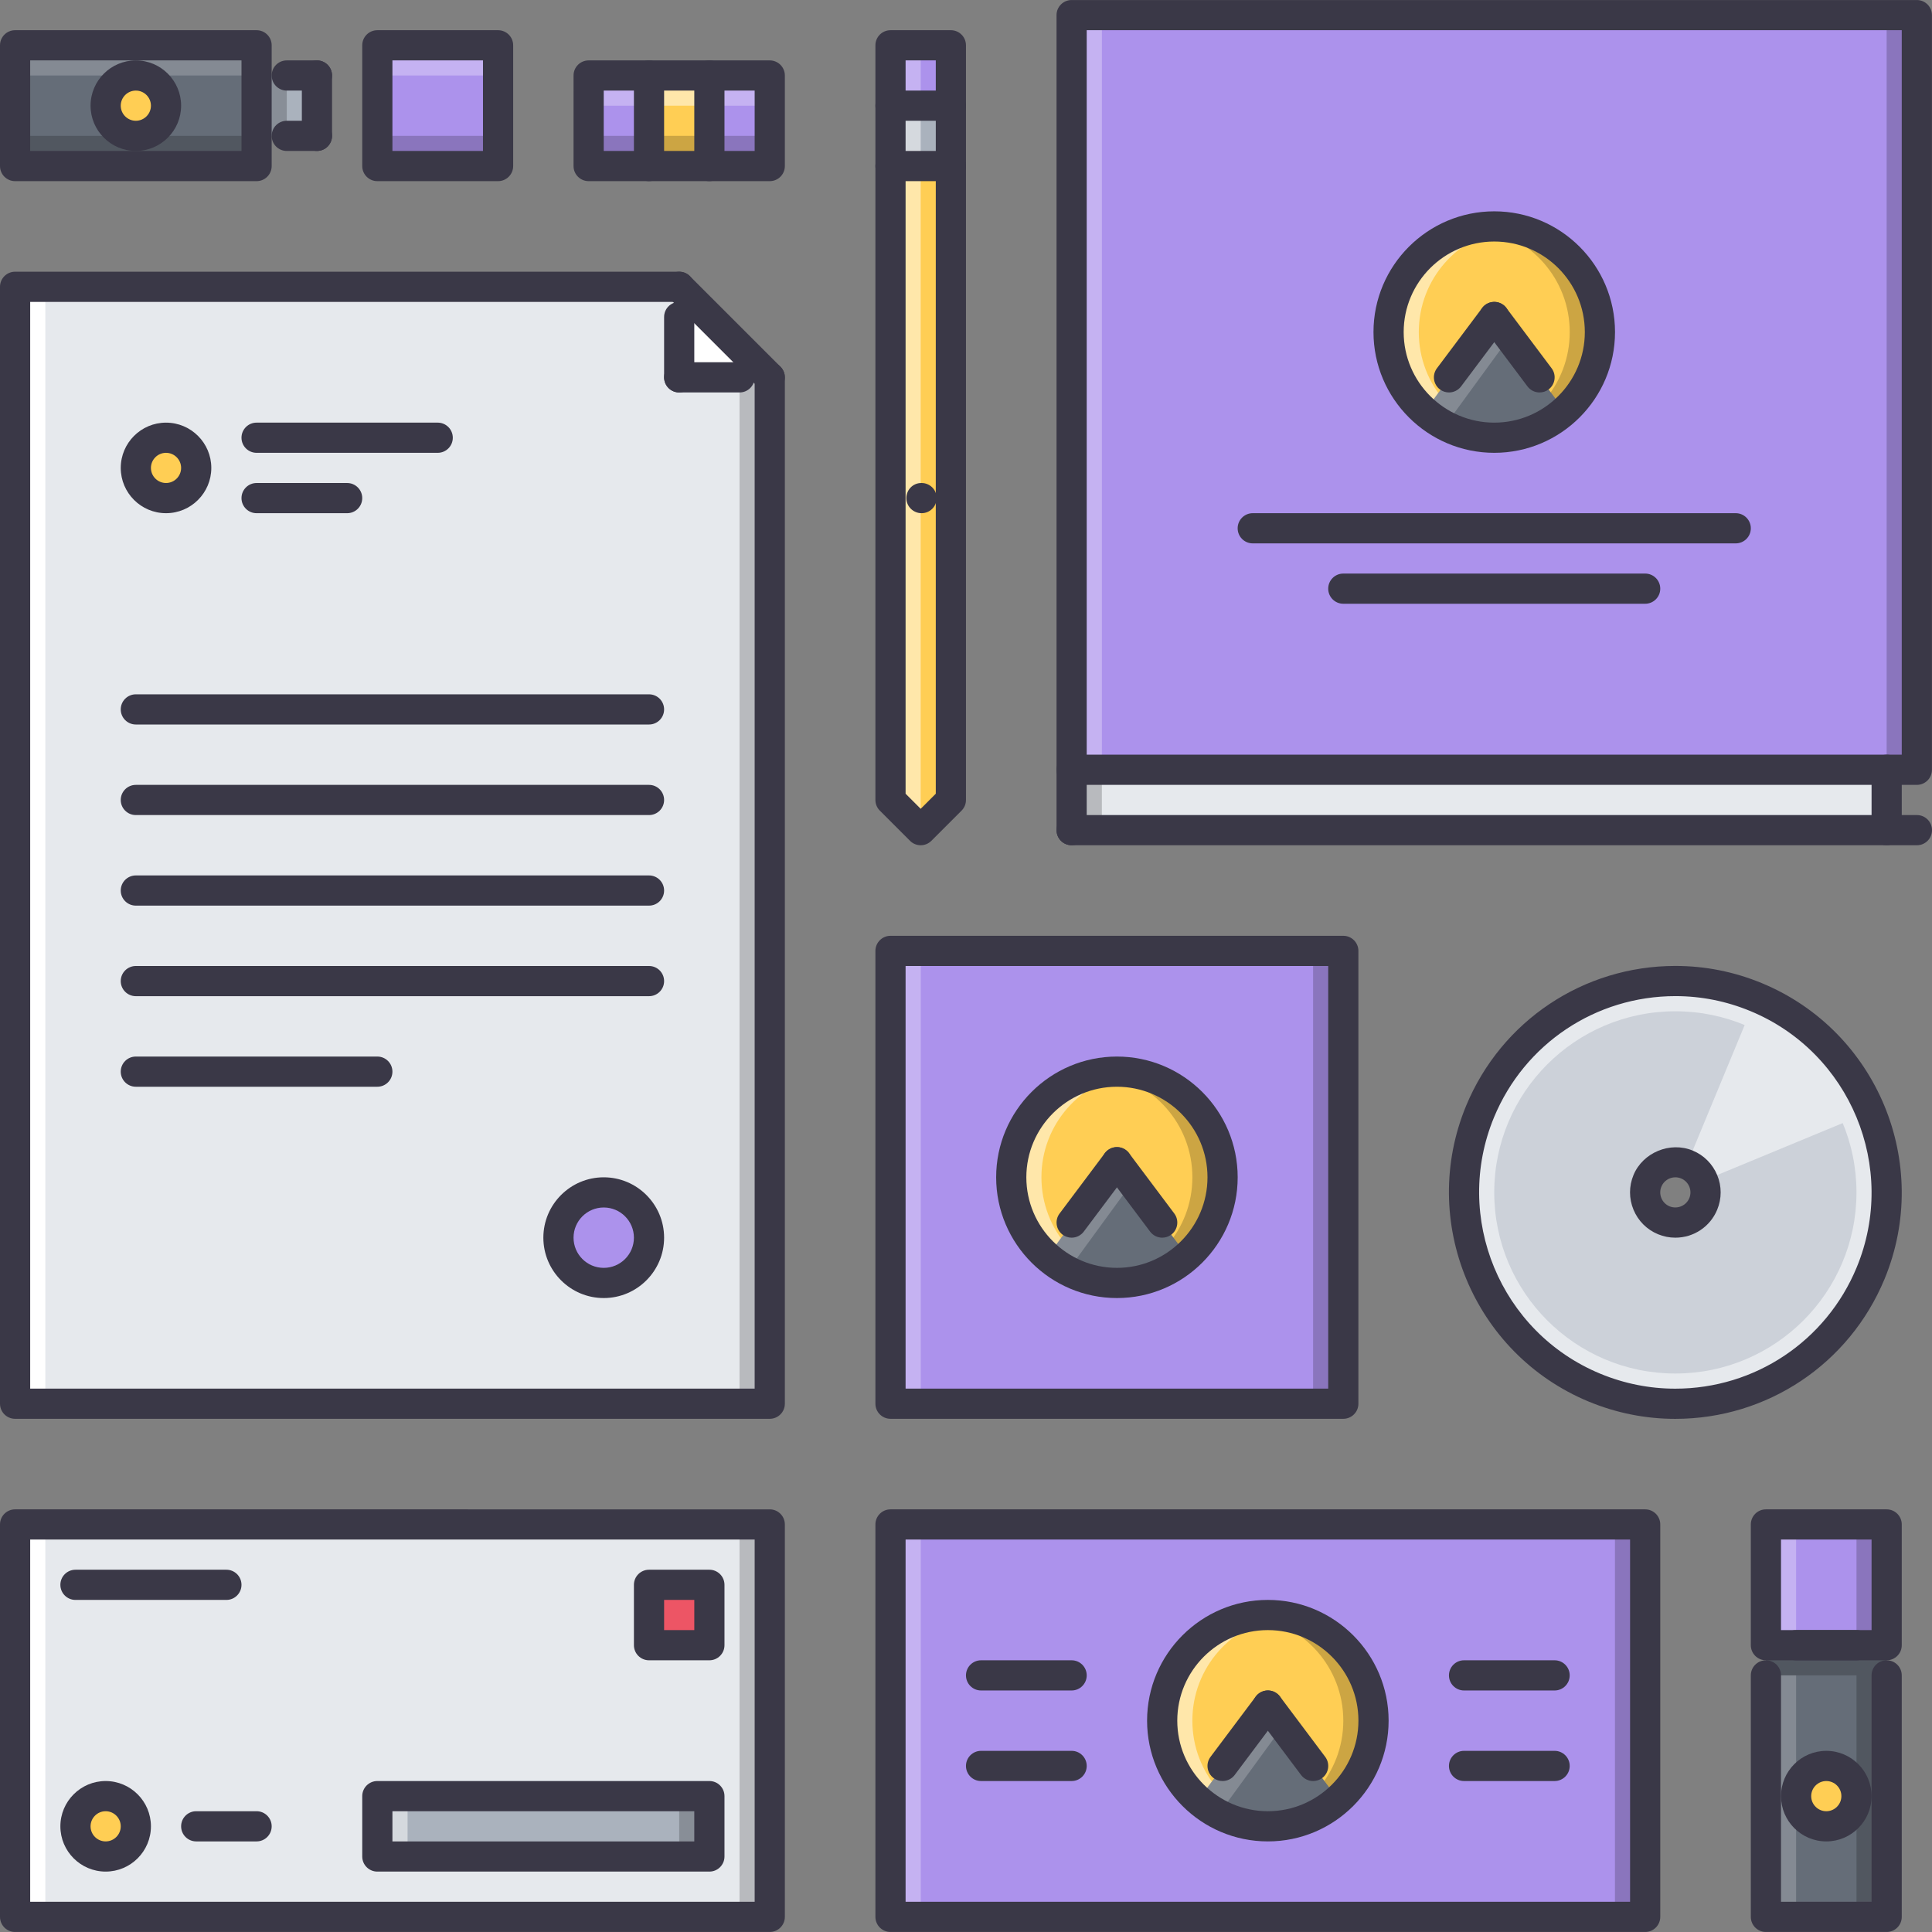 <?xml version="1.0" encoding="iso-8859-1"?>
<!-- Generator: Adobe Illustrator 19.0.0, SVG Export Plug-In . SVG Version: 6.00 Build 0)  -->
<svg version="1.1" id="Capa_1" xmlns="http://www.w3.org/2000/svg" xmlns:xlink="http://www.w3.org/1999/xlink" x="0px" y="0px"
	 viewBox="0 0 511.89 511.89" style="enable-background:new 0 0 511.89 511.89;" xml:space="preserve">
<rect x="0" y="0" width="511.89" height="511.89" fill="#808080" stroke="none"/>
<rect x="283.935" y="4.006" style="fill:#AC92EC;" width="223.94" height="199.95"/>
<polygon style="fill:#FFCE54;" points="251.938,211.955 243.94,219.953 235.942,211.955 235.942,43.996 251.938,43.996 "/>
<rect x="155.965" y="20.004" style="fill:#AC92EC;" width="47.988" height="23.994"/>
<rect x="67.985" y="20.004" style="fill:#AAB2BD;" width="15.996" height="15.996"/>
<rect x="3.999" y="12.004" style="fill:#656D78;" width="63.984" height="31.992"/>
<g style="opacity:0.2;">
	<rect x="3.999" y="12.004" style="fill:#FFFFFF;" width="63.984" height="7.998"/>
</g>
<g style="opacity:0.2;">
	<rect x="3.999" y="35.994" width="63.984" height="7.998"/>
</g>
<rect x="467.885" y="403.904" style="fill:#AC92EC;" width="31.992" height="31.992"/>
<rect x="467.885" y="435.904" style="fill:#656D78;" width="31.992" height="71.982"/>
<rect x="235.945" y="403.904" style="fill:#AC92EC;" width="199.95" height="103.97"/>
<path style="fill:#CCD1D9;" d="M443.891,259.935c-30.922,0-55.994,25.072-55.994,55.994s25.072,55.994,55.994,55.994
	s55.994-25.072,55.994-55.994S474.813,259.935,443.891,259.935z M443.891,323.927c-4.413,0-7.998-3.585-7.998-7.998
	s3.585-7.998,7.998-7.998s7.998,3.585,7.998,7.998S448.304,323.927,443.891,323.927z"/>
<path style="fill:#E6E9ED;" d="M443.891,259.935c-30.922,0-55.994,25.072-55.994,55.994s25.072,55.994,55.994,55.994
	s55.994-25.072,55.994-55.994S474.813,259.935,443.891,259.935z M443.891,363.918c-26.493,0-47.988-21.495-47.988-47.988
	s21.495-47.988,47.988-47.988s47.988,21.495,47.988,47.988S470.384,363.918,443.891,363.918z"/>
<rect x="235.945" y="251.944" style="fill:#AC92EC;" width="119.97" height="119.97"/>
<g>
	<polygon style="fill:#E6E9ED;" points="203.95,371.916 3.999,371.916 3.999,75.988 179.956,75.988 203.95,99.99 	"/>
	<rect x="3.999" y="403.904" style="fill:#E6E9ED;" width="199.95" height="103.97"/>
</g>
<path style="fill:#FFCE54;" d="M323.921,311.93c0,15.465-12.536,27.993-27.993,27.993c-15.465,0-27.993-12.528-27.993-27.993
	s12.528-27.993,27.993-27.993C311.384,283.938,323.921,296.465,323.921,311.93z"/>
<g style="opacity:0.5;">
	<path style="fill:#FFFFFF;" d="M275.932,311.93c0-14.09,10.435-25.635,23.994-27.587c-1.32-0.188-2.632-0.406-3.999-0.406
		c-15.465,0-27.993,12.528-27.993,27.993s12.528,27.993,27.993,27.993c1.367,0,2.679-0.219,3.999-0.406
		C286.367,337.565,275.932,326.02,275.932,311.93z"/>
</g>
<g style="opacity:0.2;">
	<path d="M315.923,311.93c0,14.09-10.45,25.635-23.994,27.587c1.312,0.188,2.624,0.406,3.999,0.406
		c15.457,0,27.993-12.528,27.993-27.993s-12.536-27.993-27.993-27.993c-1.375,0-2.688,0.219-3.999,0.406
		C305.472,286.296,315.923,297.84,315.923,311.93z"/>
</g>
<path style="fill:#656D78;" d="M277.541,332.886c4.921,4.327,11.311,7.037,18.387,7.037c7.17,0,13.637-2.772,18.589-7.201
	l-18.589-24.791L277.541,332.886z"/>
<g style="opacity:0.2;">
	<polygon style="fill:#FFFFFF;" points="282.946,336.643 299.958,313.313 295.927,307.931 277.541,332.886 	"/>
</g>
<path style="fill:#FFCE54;" d="M363.911,455.895c0,15.465-12.536,27.993-27.993,27.993c-15.465,0-27.993-12.528-27.993-27.993
	s12.528-27.993,27.993-27.993C351.375,427.902,363.911,440.43,363.911,455.895z"/>
<g style="opacity:0.5;">
	<path style="fill:#FFFFFF;" d="M315.923,455.895c0-14.09,10.435-25.635,23.994-27.587c-1.32-0.188-2.632-0.406-3.999-0.406
		c-15.465,0-27.993,12.528-27.993,27.993s12.528,27.993,27.993,27.993c1.367,0,2.679-0.219,3.999-0.406
		C326.357,481.53,315.923,469.985,315.923,455.895z"/>
</g>
<g style="opacity:0.2;">
	<path d="M355.913,455.895c0,14.09-10.45,25.635-23.994,27.587c1.312,0.188,2.624,0.406,3.999,0.406
		c15.457,0,27.993-12.528,27.993-27.993s-12.536-27.993-27.993-27.993c-1.375,0-2.688,0.219-3.999,0.406
		C345.463,430.26,355.913,441.805,355.913,455.895z"/>
</g>
<path style="fill:#656D78;" d="M317.531,476.852c4.921,4.327,11.311,7.037,18.387,7.037c7.17,0,13.637-2.772,18.589-7.201
	l-18.589-24.791L317.531,476.852z"/>
<g style="opacity:0.2;">
	<polygon style="fill:#FFFFFF;" points="322.936,480.608 339.948,457.279 335.918,451.896 317.531,476.852 	"/>
</g>
<path style="fill:#FFCE54;" d="M423.904,87.985c0,15.465-12.536,27.993-27.993,27.993c-15.465,0-27.993-12.528-27.993-27.993
	s12.528-27.993,27.993-27.993C411.368,59.992,423.904,72.52,423.904,87.985z"/>
<g style="opacity:0.5;">
	<path style="fill:#FFFFFF;" d="M375.916,87.985c0-14.09,10.435-25.635,23.994-27.587c-1.32-0.188-2.633-0.406-3.999-0.406
		c-15.465,0-27.993,12.528-27.993,27.993s12.528,27.993,27.993,27.993c1.366,0,2.679-0.219,3.999-0.406
		C386.35,113.619,375.916,102.075,375.916,87.985z"/>
</g>
<g style="opacity:0.2;">
	<path d="M415.906,87.985c0,14.09-10.451,25.634-23.994,27.587c1.312,0.188,2.624,0.406,3.999,0.406
		c15.457,0,27.993-12.528,27.993-27.993s-12.536-27.993-27.993-27.993c-1.375,0-2.687,0.219-3.999,0.406
		C405.455,62.35,415.906,73.895,415.906,87.985z"/>
</g>
<path style="fill:#656D78;" d="M377.525,108.941c4.92,4.327,11.31,7.037,18.386,7.037c7.17,0,13.638-2.772,18.589-7.201
	l-18.589-24.791L377.525,108.941z"/>
<g style="opacity:0.2;">
	<polygon style="fill:#FFFFFF;" points="382.929,112.698 399.941,89.367 395.911,83.986 377.525,108.941 	"/>
</g>
<g>
	<path style="fill:#FFCE54;" d="M35.991,483.888c0,4.421-3.577,7.998-7.998,7.998s-7.998-3.577-7.998-7.998s3.577-7.998,7.998-7.998
		S35.991,479.467,35.991,483.888z"/>
	<path style="fill:#FFCE54;" d="M51.987,123.976c0,4.421-3.577,7.998-7.998,7.998s-7.998-3.577-7.998-7.998
		c0-4.421,3.577-7.998,7.998-7.998S51.987,119.555,51.987,123.976z"/>
	<path style="fill:#FFCE54;" d="M43.989,28c0,4.421-3.577,7.998-7.998,7.998S27.993,32.421,27.993,28s3.577-7.998,7.998-7.998
		S43.989,23.579,43.989,28z"/>
	<path style="fill:#FFCE54;" d="M491.88,475.891c0,4.421-3.577,7.998-7.998,7.998s-7.998-3.577-7.998-7.998s3.577-7.998,7.998-7.998
		S491.88,471.469,491.88,475.891z"/>
</g>
<rect x="171.955" y="419.904" style="fill:#ED5565;" width="15.996" height="15.996"/>
<rect x="99.975" y="475.895" style="fill:#AAB2BD;" width="87.979" height="15.996"/>
<rect x="3.999" y="403.904" style="fill:#FFFFFF;" width="8.01" height="103.97"/>
<g style="opacity:0.2;">
	<rect x="195.945" y="403.904" width="8.01" height="103.97"/>
</g>
<g style="opacity:0.2;">
	<rect x="179.955" y="475.895" width="8.01" height="15.996"/>
</g>
<g style="opacity:0.5;">
	<rect x="99.975" y="475.895" style="fill:#FFFFFF;" width="8.01" height="15.996"/>
</g>
<polygon style="fill:#FFFFFF;" points="179.956,75.996 179.956,99.982 203.95,99.982 "/>
<path style="fill:#AC92EC;" d="M171.958,327.926c0,6.623-5.382,11.997-11.997,11.997c-6.631,0-11.997-5.374-11.997-11.997
	s5.366-11.997,11.997-11.997C166.576,315.929,171.958,321.303,171.958,327.926z"/>
<path style="fill:#E6E9ED;" d="M465.316,264.201l-18.371,44.348c1.953,0.812,3.515,2.366,4.327,4.319l44.349-18.363
	C489.943,280.822,479,269.878,465.316,264.201z"/>
<g style="opacity:0.3;">
	<rect x="235.945" y="403.904" style="fill:#FFFFFF;" width="8.01" height="103.97"/>
</g>
<g style="opacity:0.2;">
	<rect x="427.885" y="403.904" width="8.01" height="103.97"/>
</g>
<g style="opacity:0.2;">
	<rect x="467.885" y="435.904" width="31.992" height="7.998"/>
</g>
<g style="opacity:0.2;">
	<rect x="467.885" y="443.895" style="fill:#FFFFFF;" width="7.998" height="63.984"/>
</g>
<g style="opacity:0.2;">
	<rect x="491.885" y="443.895" width="7.998" height="63.984"/>
</g>
<g style="opacity:0.3;">
	<rect x="467.885" y="403.914" style="fill:#FFFFFF;" width="7.998" height="31.984"/>
</g>
<g style="opacity:0.2;">
	<rect x="491.885" y="403.914" width="7.998" height="31.984"/>
</g>
<rect x="99.975" y="12.004" style="fill:#AC92EC;" width="31.992" height="31.992"/>
<g style="opacity:0.3;">
	<rect x="99.975" y="12.004" style="fill:#FFFFFF;" width="31.984" height="7.998"/>
</g>
<g style="opacity:0.2;">
	<rect x="99.975" y="35.994" width="31.984" height="7.998"/>
</g>
<g style="opacity:0.2;">
	<rect x="67.985" y="20.004" width="7.998" height="15.996"/>
</g>
<rect x="171.955" y="20.004" style="fill:#FFCE54;" width="15.996" height="23.994"/>
<g style="opacity:0.3;">
	<rect x="155.965" y="20.004" style="fill:#FFFFFF;" width="15.996" height="7.998"/>
</g>
<g style="opacity:0.3;">
	<rect x="187.955" y="20.004" style="fill:#FFFFFF;" width="15.996" height="7.998"/>
</g>
<g style="opacity:0.5;">
	<rect x="171.955" y="20.004" style="fill:#FFFFFF;" width="15.996" height="7.998"/>
</g>
<g style="opacity:0.2;">
	<rect x="155.965" y="35.994" width="15.996" height="7.998"/>
</g>
<g style="opacity:0.2;">
	<rect x="187.955" y="35.994" width="15.996" height="7.998"/>
</g>
<g style="opacity:0.2;">
	<rect x="171.955" y="35.994" width="15.996" height="7.998"/>
</g>
<g style="opacity:0.5;">
	<polygon style="fill:#FFFFFF;" points="235.942,43.996 235.942,211.955 243.94,219.953 243.94,43.996 	"/>
</g>
<rect x="235.945" y="28.004" style="fill:#AAB2BD;" width="15.996" height="15.996"/>
<g style="opacity:0.5;">
	<rect x="235.945" y="28.004" style="fill:#FFFFFF;" width="7.998" height="15.996"/>
</g>
<rect x="235.945" y="12.004" style="fill:#AC92EC;" width="15.996" height="15.996"/>
<g style="opacity:0.3;">
	<rect x="235.945" y="12.004" style="fill:#FFFFFF;" width="7.998" height="15.996"/>
</g>
<g style="opacity:0.3;">
	<rect x="235.945" y="251.944" style="fill:#FFFFFF;" width="8.01" height="119.97"/>
</g>
<g style="opacity:0.2;">
	<rect x="347.915" y="251.944" width="8.01" height="119.97"/>
</g>
<rect x="283.935" y="203.954" style="fill:#E6E9ED;" width="215.95" height="15.996"/>
<g style="opacity:0.3;">
	<rect x="283.935" y="4.006" style="fill:#FFFFFF;" width="8.01" height="199.95"/>
</g>
<g style="opacity:0.2;">
	<rect x="499.875" y="4.006" width="8.01" height="199.95"/>
</g>
<rect x="3.999" y="75.984" style="fill:#FFFFFF;" width="8.01" height="295.93"/>
<g style="opacity:0.2;">
	<rect x="195.945" y="99.984" width="8.01" height="271.93"/>
</g>
<g style="opacity:0.2;">
	<rect x="283.935" y="203.954" width="8.01" height="15.996"/>
</g>
<g>
	<path style="fill:#3A3847;" d="M244.182,135.973c-2.21,0-4.038-1.789-4.038-3.999s1.75-3.999,3.952-3.999h0.086
		c2.202,0,3.999,1.789,3.999,3.999S246.384,135.973,244.182,135.973z"/>
	<path style="fill:#3A3847;" d="M203.95,375.915H3.999c-2.21,0-3.999-1.789-3.999-3.999V75.988c0-2.21,1.789-3.999,3.999-3.999
		h175.957c2.21,0,3.999,1.789,3.999,3.999s-1.789,3.999-3.999,3.999H7.998v287.93h191.953V99.982c0-2.21,1.789-3.999,3.999-3.999
		s3.999,1.789,3.999,3.999v271.934C207.949,374.126,206.16,375.915,203.95,375.915z"/>
	<path style="fill:#3A3847;" d="M355.913,375.915H235.942c-2.21,0-3.999-1.789-3.999-3.999V251.945c0-2.21,1.789-3.999,3.999-3.999
		h119.971c2.21,0,3.999,1.789,3.999,3.999v119.971C359.912,374.126,358.123,375.915,355.913,375.915z M239.941,367.917h111.973
		V255.944H239.941V367.917z"/>
	<path style="fill:#3A3847;" d="M203.95,511.882H3.999c-2.21,0-3.999-1.789-3.999-3.999V403.908c0-2.21,1.789-3.999,3.999-3.999
		H203.95c2.21,0,3.999,1.789,3.999,3.999v103.975C207.949,510.092,206.16,511.882,203.95,511.882z M7.998,503.883h191.953v-95.977
		H7.998V503.883z"/>
	<path style="fill:#3A3847;" d="M435.893,511.882H235.942c-2.21,0-3.999-1.789-3.999-3.999V403.908c0-2.21,1.789-3.999,3.999-3.999
		h199.951c2.21,0,3.999,1.789,3.999,3.999v103.975C439.892,510.092,438.103,511.882,435.893,511.882z M239.941,503.883h191.953
		v-95.977H239.941V503.883z"/>
	<path style="fill:#3A3847;" d="M507.876,207.956H283.93c-2.21,0-3.999-1.789-3.999-3.999V4.006c0-2.21,1.789-3.999,3.999-3.999
		h223.945c2.21,0,3.999,1.789,3.999,3.999v199.951C511.875,206.167,510.086,207.956,507.876,207.956z M287.929,199.958h215.947
		V8.005H287.929V199.958z"/>
	<path style="fill:#3A3847;" d="M67.983,47.995H3.999C1.789,47.995,0,46.206,0,43.996V12.004c0-2.21,1.789-3.999,3.999-3.999h63.984
		c2.21,0,3.999,1.789,3.999,3.999v31.992C71.982,46.206,70.194,47.995,67.983,47.995z M7.998,39.997h55.986V16.003H7.998V39.997z"/>
	<path style="fill:#3A3847;" d="M131.967,47.995H99.975c-2.21,0-3.999-1.789-3.999-3.999V12.004c0-2.21,1.789-3.999,3.999-3.999
		h31.992c2.21,0,3.999,1.789,3.999,3.999v31.992C135.966,46.206,134.178,47.995,131.967,47.995z M103.974,39.997h23.994V16.003
		h-23.994C103.974,16.003,103.974,39.997,103.974,39.997z"/>
	<path style="fill:#3A3847;" d="M243.94,223.952c-1.023,0-2.046-0.391-2.827-1.172l-7.998-7.998c-0.75-0.75-1.172-1.765-1.172-2.827
		V12.004c0-2.21,1.789-3.999,3.999-3.999h15.996c2.21,0,3.999,1.789,3.999,3.999v199.951c0,1.062-0.422,2.078-1.172,2.827
		l-7.998,7.998C245.987,223.561,244.964,223.952,243.94,223.952z M239.941,210.298l3.999,3.999l3.999-3.999V16.003h-7.998
		L239.941,210.298L239.941,210.298z"/>
	<path style="fill:#3A3847;" d="M203.95,103.981c-1.023,0-2.046-0.391-2.827-1.172l-23.994-23.994c-1.562-1.562-1.562-4.093,0-5.654
		c1.562-1.562,4.093-1.562,5.654,0l23.994,23.994c1.562,1.562,1.562,4.092,0,5.654C205.996,103.59,204.973,103.981,203.95,103.981z"
		/>
	<path style="fill:#3A3847;" d="M195.952,103.981h-15.996c-2.21,0-3.999-1.789-3.999-3.999s1.789-3.999,3.999-3.999h15.996
		c2.21,0,3.999,1.789,3.999,3.999S198.162,103.981,195.952,103.981z"/>
	<path style="fill:#3A3847;" d="M179.956,103.981c-2.21,0-3.999-1.789-3.999-3.999V83.986c0-2.21,1.789-3.999,3.999-3.999
		s3.999,1.789,3.999,3.999v15.996C183.955,102.193,182.166,103.981,179.956,103.981z"/>
	<path style="fill:#3A3847;" d="M295.935,343.923c-17.645,0-32-14.348-32-31.992s14.355-31.992,32-31.992
		s31.992,14.348,31.992,31.992S313.58,343.923,295.935,343.923z M295.935,287.936c-13.231,0-24.002,10.763-24.002,23.994
		s10.771,23.994,24.002,23.994s23.994-10.763,23.994-23.994S309.167,287.936,295.935,287.936z"/>
	<path style="fill:#3A3847;" d="M283.938,327.926c-0.836,0-1.68-0.258-2.397-0.797c-1.766-1.328-2.125-3.835-0.805-5.6
		l11.997-15.996c1.343-1.766,3.851-2.125,5.6-0.805c1.766,1.328,2.125,3.835,0.805,5.6l-11.997,15.996
		C286.351,327.372,285.149,327.926,283.938,327.926z"/>
	<path style="fill:#3A3847;" d="M307.932,327.926c-1.211,0-2.413-0.555-3.202-1.602l-11.997-15.996
		c-1.32-1.765-0.961-4.271,0.804-5.6c1.758-1.32,4.266-0.961,5.601,0.805l11.997,15.996c1.32,1.765,0.961,4.271-0.805,5.6
		C309.611,327.669,308.768,327.926,307.932,327.926z"/>
	<path style="fill:#3A3847;" d="M335.925,487.887c-17.645,0-32-14.348-32-31.992s14.355-31.992,32-31.992
		s31.992,14.348,31.992,31.992S353.57,487.887,335.925,487.887z M335.925,431.901c-13.231,0-24.002,10.763-24.002,23.994
		s10.771,23.994,24.002,23.994s23.994-10.763,23.994-23.994S349.157,431.901,335.925,431.901z"/>
	<path style="fill:#3A3847;" d="M323.928,471.891c-0.836,0-1.68-0.258-2.397-0.797c-1.766-1.328-2.125-3.835-0.805-5.6
		l11.997-15.996c1.343-1.766,3.851-2.125,5.6-0.805c1.766,1.328,2.125,3.835,0.805,5.6l-11.997,15.996
		C326.341,471.337,325.139,471.891,323.928,471.891z"/>
	<path style="fill:#3A3847;" d="M347.923,471.891c-1.211,0-2.413-0.555-3.202-1.602l-11.997-15.996
		c-1.32-1.765-0.961-4.271,0.804-5.6c1.758-1.32,4.266-0.969,5.601,0.805l11.997,15.996c1.32,1.765,0.961,4.271-0.805,5.6
		C349.601,471.633,348.758,471.891,347.923,471.891z"/>
	<path style="fill:#3A3847;" d="M395.911,119.977c-17.645,0-32-14.348-32-31.992c0-17.645,14.355-31.992,32-31.992
		c17.644,0,31.992,14.348,31.992,31.992S413.554,119.977,395.911,119.977z M395.911,63.991c-13.231,0-24.002,10.763-24.002,23.994
		s10.771,23.994,24.002,23.994s23.994-10.763,23.994-23.994S409.142,63.991,395.911,63.991z"/>
	<path style="fill:#3A3847;" d="M383.914,103.981c-0.836,0-1.68-0.258-2.398-0.797c-1.765-1.328-2.124-3.835-0.804-5.6
		l11.997-15.996c1.336-1.757,3.851-2.117,5.6-0.804c1.766,1.328,2.125,3.835,0.805,5.6l-11.997,15.996
		C386.327,103.426,385.125,103.981,383.914,103.981z"/>
	<path style="fill:#3A3847;" d="M407.908,103.981c-1.211,0-2.414-0.555-3.202-1.602l-11.997-15.996
		c-1.32-1.765-0.961-4.272,0.805-5.6c1.757-1.32,4.264-0.961,5.6,0.804l11.997,15.996c1.32,1.765,0.961,4.272-0.805,5.6
		C409.588,103.723,408.744,103.981,407.908,103.981z"/>
	<path style="fill:#3A3847;" d="M43.989,135.973c-6.616,0-11.997-5.382-11.997-11.997c0-6.616,5.381-11.997,11.997-11.997
		c6.615,0,11.997,5.381,11.997,11.997C55.986,130.591,50.604,135.973,43.989,135.973z M43.989,119.977
		c-2.203,0-3.999,1.796-3.999,3.999s1.796,3.999,3.999,3.999s3.999-1.796,3.999-3.999S46.192,119.977,43.989,119.977z"/>
	<path style="fill:#3A3847;" d="M115.971,119.977H67.983c-2.21,0-3.999-1.789-3.999-3.999s1.789-3.999,3.999-3.999h47.988
		c2.21,0,3.999,1.789,3.999,3.999S118.182,119.977,115.971,119.977z"/>
	<path style="fill:#3A3847;" d="M91.977,135.973H67.983c-2.21,0-3.999-1.789-3.999-3.999s1.789-3.999,3.999-3.999h23.994
		c2.21,0,3.999,1.789,3.999,3.999S94.188,135.973,91.977,135.973z"/>
	<path style="fill:#3A3847;" d="M171.958,191.96H35.991c-2.21,0-3.999-1.789-3.999-3.999s1.789-3.999,3.999-3.999h135.967
		c2.21,0,3.999,1.789,3.999,3.999S174.168,191.96,171.958,191.96z"/>
	<path style="fill:#3A3847;" d="M171.958,215.954H35.991c-2.21,0-3.999-1.789-3.999-3.999s1.789-3.999,3.999-3.999h135.967
		c2.21,0,3.999,1.789,3.999,3.999S174.168,215.954,171.958,215.954z"/>
	<path style="fill:#3A3847;" d="M171.958,239.948H35.991c-2.21,0-3.999-1.789-3.999-3.999s1.789-3.999,3.999-3.999h135.967
		c2.21,0,3.999,1.789,3.999,3.999S174.168,239.948,171.958,239.948z"/>
	<path style="fill:#3A3847;" d="M171.958,263.942H35.991c-2.21,0-3.999-1.789-3.999-3.999s1.788-3.999,3.999-3.999h135.967
		c2.21,0,3.999,1.789,3.999,3.999S174.168,263.942,171.958,263.942z"/>
	<path style="fill:#3A3847;" d="M99.975,287.936H35.991c-2.21,0-3.999-1.789-3.999-3.999s1.789-3.999,3.999-3.999h63.984
		c2.21,0,3.999,1.789,3.999,3.999S102.186,287.936,99.975,287.936z"/>
	<path style="fill:#3A3847;" d="M159.961,343.923c-8.818,0-15.996-7.178-15.996-15.996s7.178-15.996,15.996-15.996
		s15.996,7.178,15.996,15.996S168.779,343.923,159.961,343.923z M159.961,319.928c-4.413,0-7.998,3.585-7.998,7.998
		s3.585,7.998,7.998,7.998s7.998-3.585,7.998-7.998S164.374,319.928,159.961,319.928z"/>
	<path style="fill:#3A3847;" d="M83.979,24.001h-7.998c-2.21,0-3.999-1.789-3.999-3.999s1.789-3.999,3.999-3.999h7.998
		c2.21,0,3.999,1.789,3.999,3.999S86.19,24.001,83.979,24.001z"/>
	<path style="fill:#3A3847;" d="M83.979,39.997h-7.998c-2.21,0-3.999-1.789-3.999-3.999s1.789-3.999,3.999-3.999h7.998
		c2.21,0,3.999,1.789,3.999,3.999S86.19,39.997,83.979,39.997z"/>
	<path style="fill:#3A3847;" d="M83.979,39.997c-2.21,0-3.999-1.789-3.999-3.999V20.002c0-2.21,1.789-3.999,3.999-3.999
		s3.999,1.789,3.999,3.999v15.996C87.978,38.208,86.19,39.997,83.979,39.997z"/>
	<path style="fill:#3A3847;" d="M35.991,39.997c-6.616,0-11.997-5.382-11.997-11.997c0-6.616,5.381-11.997,11.997-11.997
		c6.615,0,11.997,5.381,11.997,11.997C47.988,34.615,42.606,39.997,35.991,39.997z M35.991,24.001c-2.203,0-3.999,1.796-3.999,3.999
		s1.796,3.999,3.999,3.999S39.99,30.203,39.99,28S38.194,24.001,35.991,24.001z"/>
	<path style="fill:#3A3847;" d="M251.938,47.995h-15.996c-2.21,0-3.999-1.789-3.999-3.999s1.789-3.999,3.999-3.999h15.996
		c2.21,0,3.999,1.789,3.999,3.999S254.149,47.995,251.938,47.995z"/>
	<path style="fill:#3A3847;" d="M251.938,31.999h-15.996c-2.21,0-3.999-1.789-3.999-3.999s1.789-3.999,3.999-3.999h15.996
		c2.21,0,3.999,1.789,3.999,3.999S254.149,31.999,251.938,31.999z"/>
	<path style="fill:#3A3847;" d="M203.95,47.995h-47.988c-2.21,0-3.999-1.789-3.999-3.999V20.002c0-2.21,1.789-3.999,3.999-3.999
		h47.988c2.21,0,3.999,1.789,3.999,3.999v23.994C207.949,46.206,206.16,47.995,203.95,47.995z M159.961,39.997h39.99V24.001h-39.99
		V39.997z"/>
	<path style="fill:#3A3847;" d="M171.958,47.995c-2.21,0-3.999-1.789-3.999-3.999V20.002c0-2.21,1.789-3.999,3.999-3.999
		s3.999,1.789,3.999,3.999v23.994C175.957,46.206,174.168,47.995,171.958,47.995z"/>
	<path style="fill:#3A3847;" d="M187.954,47.995c-2.21,0-3.999-1.789-3.999-3.999V20.002c0-2.21,1.789-3.999,3.999-3.999
		s3.999,1.789,3.999,3.999v23.994C191.953,46.206,190.164,47.995,187.954,47.995z"/>
	<path style="fill:#3A3847;" d="M443.86,375.93c-7.873,0-15.59-1.539-22.932-4.577c-30.548-12.669-45.114-47.832-32.469-78.387
		c9.333-22.503,31.102-37.038,55.455-37.038c7.881,0,15.598,1.539,22.932,4.577c30.548,12.661,45.114,47.824,32.469,78.379
		C489.99,361.395,468.221,375.93,443.86,375.93z M443.915,263.926c-21.112,0-39.982,12.599-48.066,32.102
		c-10.958,26.485,1.663,56.963,28.142,67.937c6.365,2.632,13.052,3.968,19.87,3.968c21.112,0,39.982-12.599,48.066-32.109
		c10.958-26.479-1.664-56.955-28.142-67.929C457.427,265.262,450.741,263.926,443.915,263.926z"/>
	<path style="fill:#3A3847;" d="M443.883,327.926c-1.578,0-3.124-0.305-4.593-0.914c-2.952-1.227-5.264-3.53-6.49-6.498
		c-1.227-2.961-1.227-6.226,0-9.186c2.46-5.943,9.677-8.967,15.684-6.482c2.952,1.219,5.256,3.53,6.49,6.49
		c1.227,2.96,1.227,6.225,0,9.186C453.116,325.021,448.757,327.926,443.883,327.926z M443.891,311.93
		c-1.625,0-3.077,0.969-3.702,2.468c-0.406,0.984-0.406,2.07,0,3.054c0.406,0.992,1.18,1.758,2.163,2.172
		c2.094,0.844,4.413-0.188,5.233-2.164c0.406-0.983,0.406-2.069,0-3.062c-0.414-0.983-1.18-1.757-2.164-2.163
		C444.923,312.033,444.415,311.93,443.891,311.93z"/>
	<path style="fill:#3A3847;" d="M283.93,223.952c-2.21,0-3.999-1.789-3.999-3.999v-15.996c0-2.21,1.789-3.999,3.999-3.999
		s3.999,1.789,3.999,3.999v15.996C287.929,222.163,286.14,223.952,283.93,223.952z"/>
	<path style="fill:#3A3847;" d="M507.891,223.952H283.93c-2.21,0-3.999-1.789-3.999-3.999s1.789-3.999,3.999-3.999h223.961
		c2.21,0,3.999,1.789,3.999,3.999S510.101,223.952,507.891,223.952z"/>
	<path style="fill:#3A3847;" d="M499.878,223.952c-2.21,0-3.999-1.789-3.999-3.999v-15.996c0-2.21,1.789-3.999,3.999-3.999
		s3.999,1.789,3.999,3.999v15.996C503.877,222.163,502.088,223.952,499.878,223.952z"/>
	<path style="fill:#3A3847;" d="M459.887,143.971H331.919c-2.21,0-3.999-1.789-3.999-3.999s1.789-3.999,3.999-3.999h127.969
		c2.21,0,3.999,1.789,3.999,3.999S462.097,143.971,459.887,143.971z"/>
	<path style="fill:#3A3847;" d="M435.893,159.967h-79.98c-2.21,0-3.999-1.789-3.999-3.999s1.789-3.999,3.999-3.999h79.98
		c2.21,0,3.999,1.789,3.999,3.999S438.103,159.967,435.893,159.967z"/>
	<path style="fill:#3A3847;" d="M27.993,495.885c-6.616,0-11.997-5.382-11.997-11.997c0-6.616,5.381-11.997,11.997-11.997
		c6.615,0,11.997,5.381,11.997,11.997S34.608,495.885,27.993,495.885z M27.993,479.889c-2.203,0-3.999,1.797-3.999,3.999
		s1.796,3.999,3.999,3.999s3.999-1.797,3.999-3.999S30.195,479.889,27.993,479.889z"/>
	<path style="fill:#3A3847;" d="M187.954,495.885H99.975c-2.21,0-3.999-1.789-3.999-3.999v-15.996c0-2.21,1.789-3.999,3.999-3.999
		h87.979c2.21,0,3.999,1.789,3.999,3.999v15.996C191.953,494.096,190.164,495.885,187.954,495.885z M103.974,487.887h79.98v-7.998
		h-79.98V487.887z"/>
	<path style="fill:#3A3847;" d="M187.954,439.899h-15.996c-2.21,0-3.999-1.789-3.999-3.999v-15.996c0-2.21,1.789-3.999,3.999-3.999
		h15.996c2.21,0,3.999,1.789,3.999,3.999V435.9C191.953,438.11,190.164,439.899,187.954,439.899z M175.957,431.901h7.998v-7.998
		h-7.998V431.901z"/>
	<path style="fill:#3A3847;" d="M67.983,487.887H51.987c-2.21,0-3.999-1.789-3.999-3.999s1.789-3.999,3.999-3.999h15.996
		c2.21,0,3.999,1.789,3.999,3.999S70.194,487.887,67.983,487.887z"/>
	<path style="fill:#3A3847;" d="M59.985,423.904h-39.99c-2.21,0-3.999-1.789-3.999-3.999s1.789-3.999,3.999-3.999h39.99
		c2.21,0,3.999,1.789,3.999,3.999S62.195,423.904,59.985,423.904z"/>
	<path style="fill:#3A3847;" d="M283.93,471.891h-23.994c-2.21,0-3.999-1.789-3.999-3.999s1.789-3.999,3.999-3.999h23.994
		c2.21,0,3.999,1.789,3.999,3.999S286.14,471.891,283.93,471.891z"/>
	<path style="fill:#3A3847;" d="M283.93,447.897h-23.994c-2.21,0-3.999-1.789-3.999-3.999s1.789-3.999,3.999-3.999h23.994
		c2.21,0,3.999,1.789,3.999,3.999S286.14,447.897,283.93,447.897z"/>
	<path style="fill:#3A3847;" d="M411.899,471.891h-23.994c-2.21,0-3.999-1.789-3.999-3.999s1.789-3.999,3.999-3.999h23.994
		c2.21,0,3.999,1.789,3.999,3.999S414.109,471.891,411.899,471.891z"/>
	<path style="fill:#3A3847;" d="M411.899,447.897h-23.994c-2.21,0-3.999-1.789-3.999-3.999s1.789-3.999,3.999-3.999h23.994
		c2.21,0,3.999,1.789,3.999,3.999S414.109,447.897,411.899,447.897z"/>
	<path style="fill:#3A3847;" d="M499.878,511.882h-31.993c-2.21,0-3.999-1.789-3.999-3.999v-63.984c0-2.21,1.789-3.999,3.999-3.999
		s3.999,1.789,3.999,3.999v59.985h23.994V443.9c0-2.21,1.789-3.999,3.999-3.999s3.999,1.789,3.999,3.999v63.984
		C503.877,510.092,502.088,511.882,499.878,511.882z"/>
	<path style="fill:#3A3847;" d="M499.878,439.899h-31.993c-2.21,0-3.999-1.789-3.999-3.999v-31.992c0-2.21,1.789-3.999,3.999-3.999
		h31.992c2.21,0,3.999,1.789,3.999,3.999V435.9C503.877,438.11,502.088,439.899,499.878,439.899z M471.884,431.901h23.994v-23.994
		h-23.994V431.901z"/>
	<path style="fill:#3A3847;" d="M491.88,439.899h-15.996c-2.21,0-3.999-1.789-3.999-3.999s1.789-3.999,3.999-3.999h15.996
		c2.21,0,3.999,1.789,3.999,3.999S494.09,439.899,491.88,439.899z"/>
	<path style="fill:#3A3847;" d="M483.882,487.887c-6.616,0-11.997-5.382-11.997-11.997c0-6.616,5.381-11.997,11.997-11.997
		c6.615,0,11.997,5.381,11.997,11.997C495.879,482.507,490.497,487.887,483.882,487.887z M483.882,471.891
		c-2.202,0-3.999,1.797-3.999,3.999s1.797,3.999,3.999,3.999s3.999-1.797,3.999-3.999S486.084,471.891,483.882,471.891z"/>
</g>
<g>
</g>
<g>
</g>
<g>
</g>
<g>
</g>
<g>
</g>
<g>
</g>
<g>
</g>
<g>
</g>
<g>
</g>
<g>
</g>
<g>
</g>
<g>
</g>
<g>
</g>
<g>
</g>
<g>
</g>
</svg>
